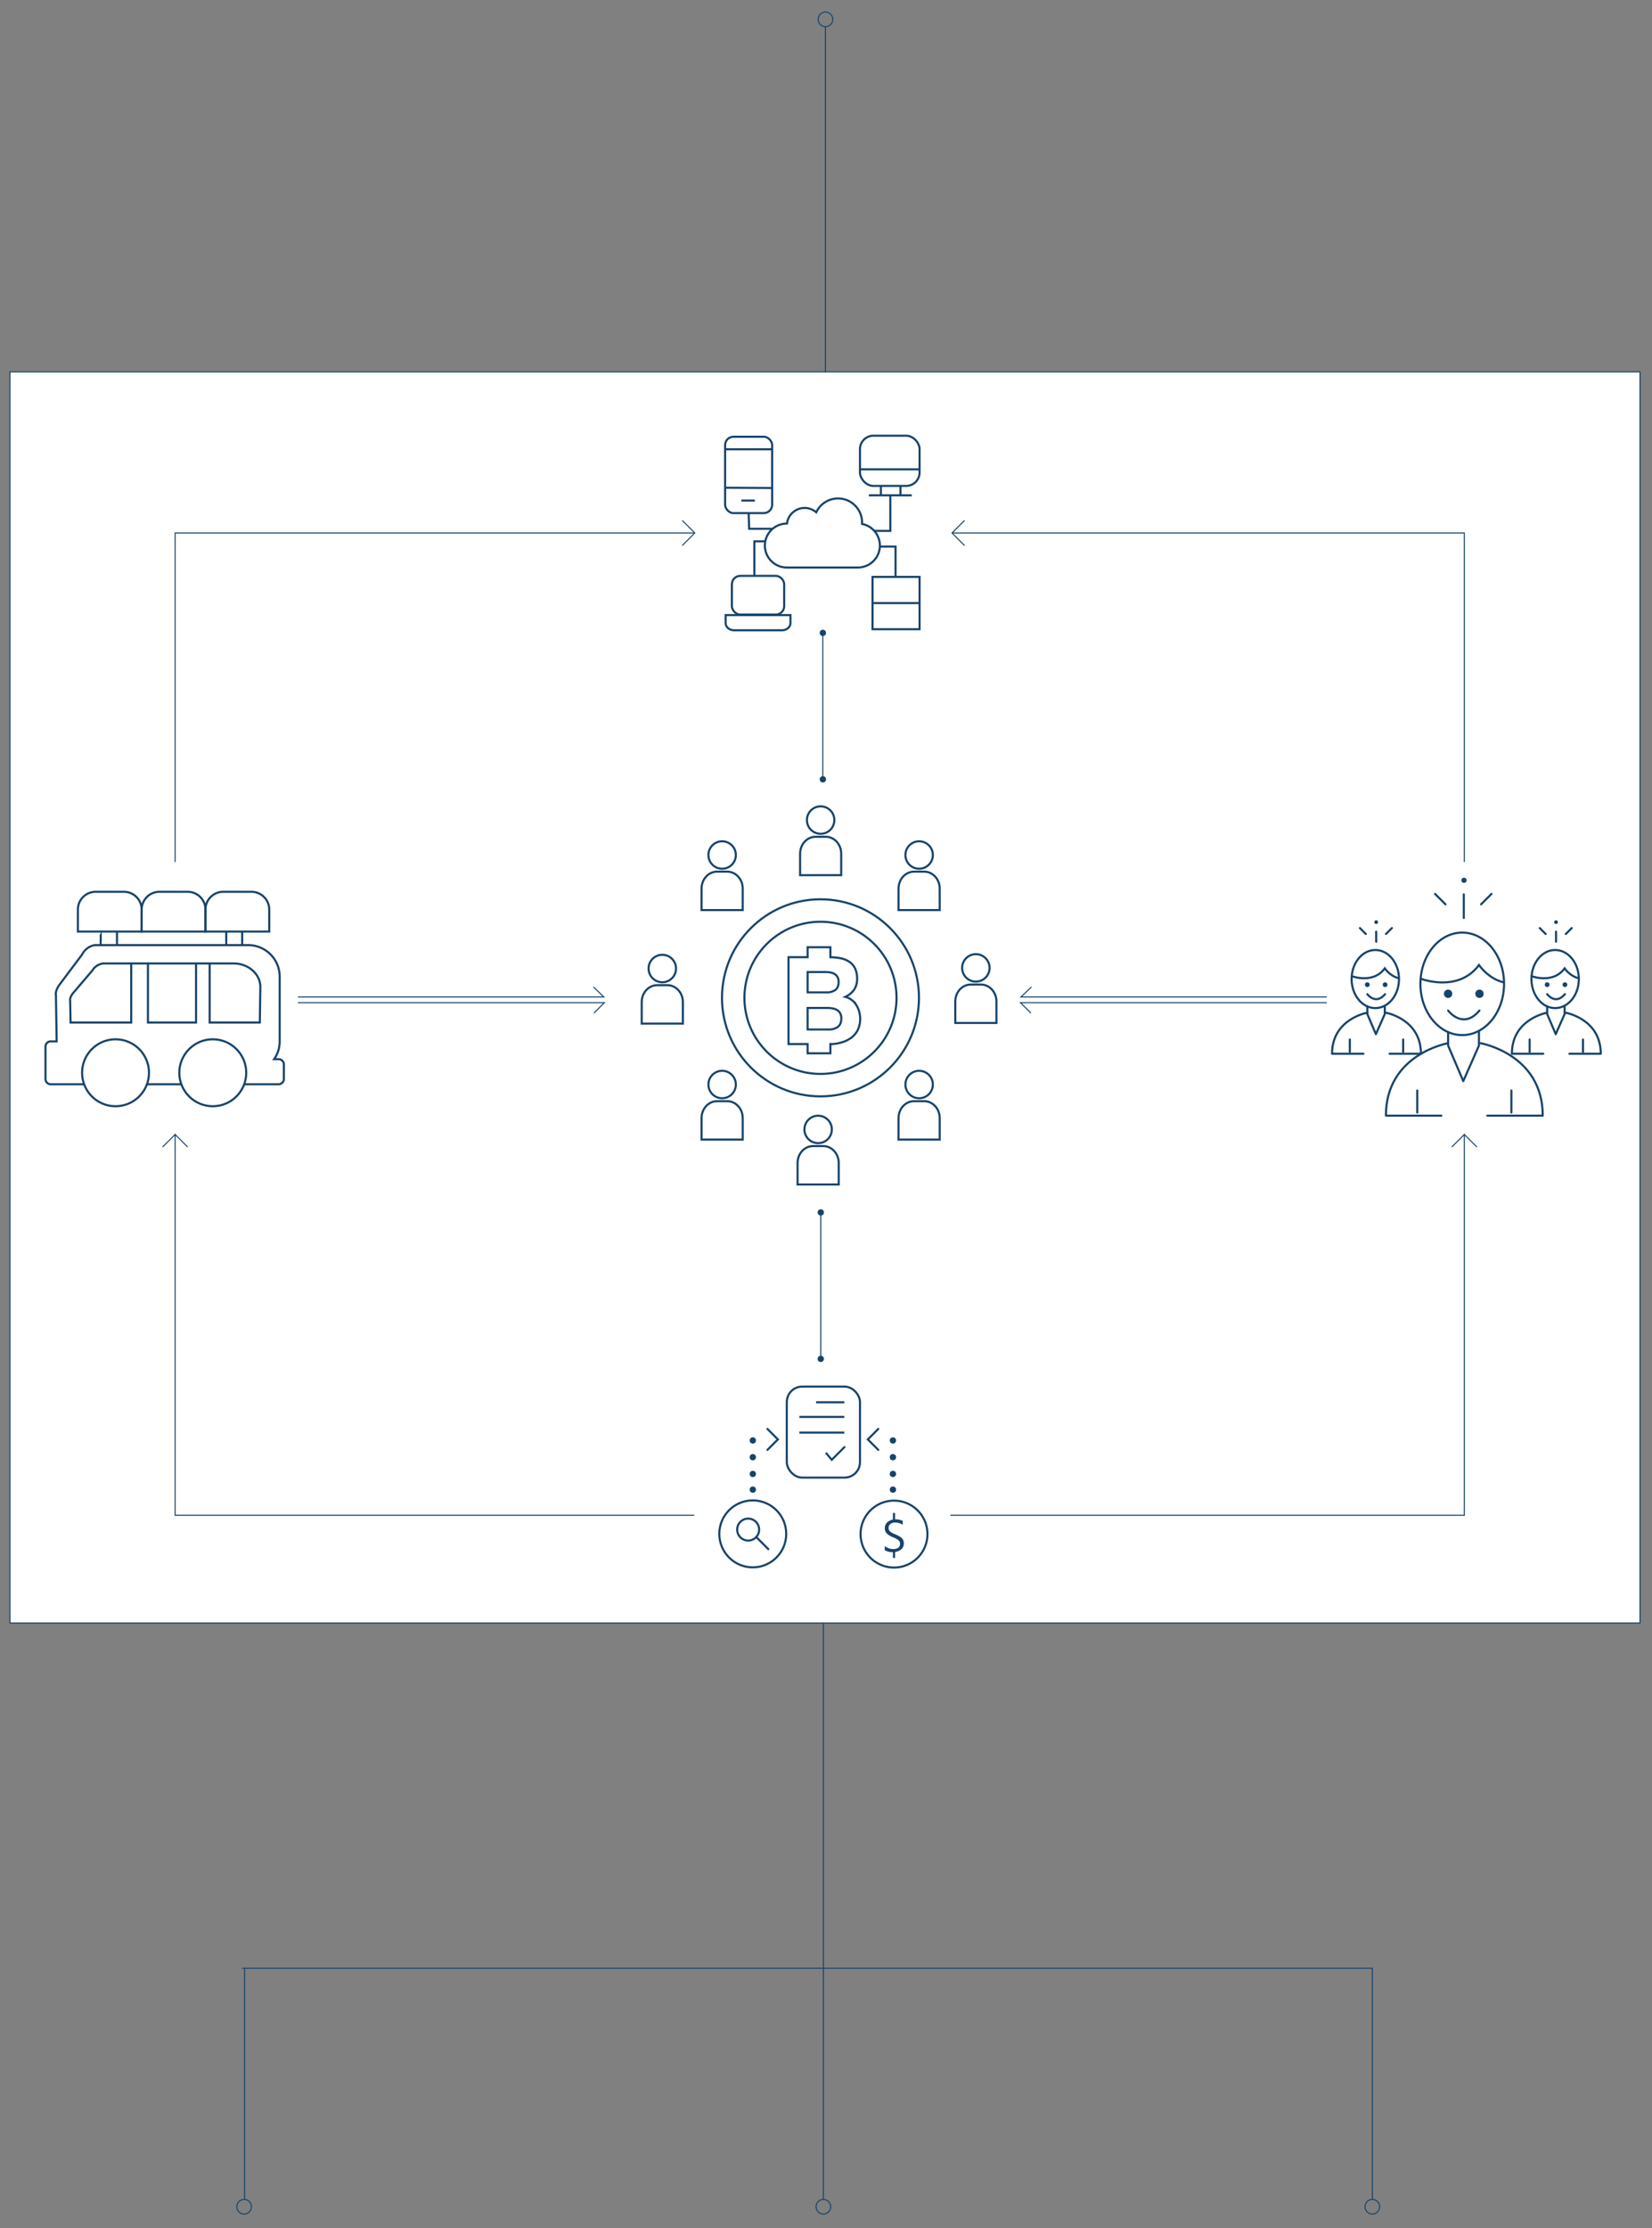 <svg id="레이어_1" data-name="레이어 1" xmlns="http://www.w3.org/2000/svg" viewBox="0 0 1580 2130"><rect x="0" y="0" width="1580" height="2130" fill="#808080" stroke="none"/><defs><style>.cls-1{fill:#fff;}.cls-1,.cls-2,.cls-3,.cls-5,.cls-6,.cls-7{stroke:#16436a;}.cls-1,.cls-2,.cls-3,.cls-5,.cls-7{stroke-miterlimit:10;}.cls-2,.cls-3,.cls-5,.cls-6,.cls-7{fill:none;}.cls-3,.cls-5,.cls-6,.cls-7{stroke-width:2px;}.cls-4{fill:#16436a;}.cls-5,.cls-6{stroke-linecap:round;}.cls-6{stroke-linejoin:round;}.cls-7{stroke-linecap:square;}</style></defs><title>introbg2-07</title><rect class="cls-1" x="9.5" y="355.5" width="1559" height="1196"/><circle class="cls-2" cx="789.5" cy="18.5" r="7"/><line class="cls-1" x1="789.5" y1="25.5" x2="789.5" y2="356"/><line class="cls-1" x1="787.5" y1="1882" x2="787.5" y2="1551.5"/><polyline class="cls-2" points="231.5 1881.5 1312.5 1881.5 1312.5 2102.5"/><line class="cls-2" x1="787.5" y1="1882" x2="787.5" y2="2102.5"/><line class="cls-1" x1="233.98" y1="1882" x2="233.98" y2="2102.5"/><circle class="cls-3" cx="784.72" cy="953.87" r="72.74"/><circle class="cls-3" cx="784.72" cy="953.87" r="94.2"/><path class="cls-3" d="M818.92,960.68a17.54,17.54,0,0,0-10.46-7.74,20.72,20.72,0,0,0,8.44-6.86,18.19,18.19,0,0,0,2.85-10.47,22.24,22.24,0,0,0-1.92-9.77,15.92,15.92,0,0,0-5.41-6.34,23.35,23.35,0,0,0-8.38-3.44,50.41,50.41,0,0,0-9.84-1V905.5H772.4V915H754.14v83.06H772.4v8.85h21.8v-8.85h.19a35.14,35.14,0,0,0,9.87-1.4,29.19,29.19,0,0,0,9.42-4.3,21.19,21.19,0,0,0,6.58-7.5,25.41,25.41,0,0,0-1.34-24.2ZM772.4,929.21h17.1a26.63,26.63,0,0,1,4.71.41,11.65,11.65,0,0,1,4,1.45A7.81,7.81,0,0,1,801,934a9.63,9.63,0,0,1,1.05,4.77q0,5.24-3.14,7.56a13.16,13.16,0,0,1-8,2.33H772.4Zm28.88,52.45a13.85,13.85,0,0,1-8.51,2.47H772.4V963.54h18.89a28,28,0,0,1,5,.44,12.21,12.21,0,0,1,4.25,1.54,8.12,8.12,0,0,1,3,3.08,10.21,10.21,0,0,1,1.11,5C804.61,977.36,803.5,980,801.28,981.66Z"/><circle class="cls-3" cx="933.32" cy="925.25" r="13.12"/><path class="cls-3" d="M953,977.89V957.28c0-8.86-6.64-16.1-14.76-16.1h-9.83c-8.12,0-14.76,7.24-14.76,16.1v20.61Z"/><circle class="cls-3" cx="633.43" cy="925.85" r="13.12"/><path class="cls-3" d="M653.1,978.49V957.87c0-8.85-6.64-16.1-14.76-16.1h-9.83c-8.12,0-14.76,7.25-14.76,16.1v20.62Z"/><circle class="cls-3" cx="784.87" cy="783.95" r="13.12"/><path class="cls-3" d="M804.54,836.59V816c0-8.85-6.64-16.1-14.76-16.1H780c-8.12,0-14.76,7.25-14.76,16.1v20.62Z"/><circle class="cls-3" cx="782.48" cy="1079.67" r="13.12"/><path class="cls-3" d="M802.16,1132.31V1111.7c0-8.86-6.64-16.1-14.76-16.1h-9.84c-8.11,0-14.75,7.24-14.75,16.1v20.61Z"/><circle class="cls-3" cx="690.66" cy="1036.75" r="13.12"/><path class="cls-3" d="M710.34,1089.39v-20.62c0-8.85-6.64-16.1-14.76-16.1h-9.84c-8.11,0-14.75,7.25-14.75,16.1v20.62Z"/><circle class="cls-3" cx="879.07" cy="1036.75" r="13.12"/><path class="cls-3" d="M898.74,1089.39v-20.62c0-8.85-6.64-16.1-14.75-16.1h-9.84c-8.12,0-14.76,7.25-14.76,16.1v20.62Z"/><circle class="cls-3" cx="879.07" cy="817.34" r="13.12"/><path class="cls-3" d="M898.74,870V849.36c0-8.85-6.64-16.1-14.75-16.1h-9.84c-8.12,0-14.76,7.25-14.76,16.1V870Z"/><circle class="cls-3" cx="690.66" cy="817.34" r="13.12"/><path class="cls-3" d="M710.34,870V849.36c0-8.85-6.64-16.1-14.76-16.1h-9.84c-8.11,0-14.75,7.25-14.75,16.1V870Z"/><rect class="cls-3" x="822.5" y="416.5" width="57" height="48" rx="12.85" ry="12.85"/><line class="cls-3" x1="842.5" y1="473.5" x2="842.5" y2="464.5"/><line class="cls-3" x1="861.25" y1="464.5" x2="861.25" y2="473.5"/><line class="cls-3" x1="831" y1="473.5" x2="872" y2="473.5"/><rect class="cls-3" x="693.5" y="417.5" width="45" height="73" rx="8" ry="8"/><line class="cls-3" x1="693.5" y1="429.5" x2="738.5" y2="429.5"/><line class="cls-3" x1="693.5" y1="466.25" x2="738.5" y2="466.5"/><line class="cls-3" x1="709" y1="478.5" x2="722" y2="478.5"/><rect class="cls-3" x="700" y="550.5" width="50" height="37" rx="8" ry="8"/><path class="cls-3" d="M694,588v7.68c0,3.75,3.6,6.82,8,6.82h46c4.4,0,8-3.07,8-6.82V588Z"/><rect class="cls-3" x="834.5" y="551.5" width="45" height="50"/><line class="cls-3" x1="834.5" y1="576.5" x2="879.5" y2="576.5"/><path class="cls-3" d="M820.5,542.5a21,21,0,0,0,4-41.62c0-.45,0-.91,0-1.38a23,23,0,0,0-43.82-9.78,17,17,0,0,0-28,10.79h-.13a21,21,0,0,0,0,42Z"/><polyline class="cls-3" points="851.5 473.5 851.5 507.5 836 507.5"/><polyline class="cls-3" points="716 490.5 716.5 505.5 738.5 505.5"/><polyline class="cls-3" points="721.5 550 721.5 517.5 731.5 517.5"/><polyline class="cls-3" points="856.5 550.5 856.5 522.5 841 522.5"/><line class="cls-3" x1="879.5" y1="448.67" x2="822.5" y2="448.67"/><path class="cls-3" d="M125.5,921.5v56h-58l-.39-20.65c-.85-3.74,3.4-8.22,3.4-8.22l17.85-20.91c3.4-6,10.2-6.72,10.2-6.72H223.5c14,0,25.5,10.08,25.5,22.4l-.5,34.1h-48v-56"/><polyline class="cls-3" points="141.5 921.5 141.5 975.5 141.5 977.5 186.5 977.5 187.5 977.5 187.5 921.5"/><line class="cls-3" x1="140.56" y1="1036.5" x2="173.44" y2="1036.5"/><path class="cls-3" d="M233.56,1036.5h32.87a5.08,5.08,0,0,0,5.07-5.07v-13.86a5.08,5.08,0,0,0-5.07-5.07h-4.25a29.79,29.79,0,0,0,5.32-17v-62a30.09,30.09,0,0,0-30-30H90.5a16.77,16.77,0,0,0-12,9l-21,28s-5,6-4,11l.68,44H48.5a5,5,0,0,0-5,5v30.93a5.08,5.08,0,0,0,5.07,5.07H80.44"/><circle class="cls-3" cx="110.5" cy="1025.5" r="32"/><circle class="cls-3" cx="203.5" cy="1025.5" r="32"/><path class="cls-3" d="M135.5,890.5v-21a17,17,0,0,0-17-17h-27a17,17,0,0,0-17,17v21Z"/><path class="cls-3" d="M196.5,890.5v-21a17,17,0,0,0-17-17h-27a17,17,0,0,0-17,17v21Z"/><path class="cls-3" d="M257.5,890.5v-21a17,17,0,0,0-17-17h-27a17,17,0,0,0-17,17v21Z"/><path class="cls-3" d="M96.25,890.5c.25,0,0,13,0,13"/><line class="cls-3" x1="111.88" y1="890.5" x2="111.88" y2="903.5"/><line class="cls-3" x1="216.38" y1="890.5" x2="216.38" y2="903.5"/><line class="cls-3" x1="231.63" y1="890.5" x2="231.63" y2="903.5"/><ellipse class="cls-3" cx="1398.5" cy="940.5" rx="40" ry="49"/><path class="cls-3" d="M1358.7,935.56s35.8,13.94,55.8-13.06c0,0,9,13.32,24,16.66"/><circle class="cls-4" cx="1385" cy="950" r="4"/><circle class="cls-4" cx="1415" cy="950" r="4"/><path class="cls-5" d="M1385,966s14,19,30,0"/><polyline class="cls-6" points="1385 986.63 1385 999.5 1399.5 1033.5 1414.5 999.5 1414.5 986.5"/><path class="cls-6" d="M1385,997.25s-59.5,10.25-59.5,69.25h53"/><path class="cls-6" d="M1416,997.25s59.5,10.25,59.5,69.25h-53"/><line class="cls-6" x1="1355.5" y1="1042.5" x2="1355.5" y2="1063.5"/><line class="cls-6" x1="1445.5" y1="1042.5" x2="1445.5" y2="1063.5"/><line class="cls-6" x1="1400" y1="855" x2="1400" y2="877.5"/><line class="cls-6" x1="1372.5" y1="854.5" x2="1382.5" y2="864.5"/><line class="cls-6" x1="1426.5" y1="854.5" x2="1416.5" y2="864.5"/><ellipse class="cls-3" cx="1315.37" cy="935.92" rx="22.67" ry="27.77"/><path class="cls-3" d="M1292.81,933.12s20.29,7.9,31.62-7.4c0,0,5.08,7.54,13.59,9.44"/><circle class="cls-4" cx="1307.72" cy="941.3" r="2.27"/><circle class="cls-4" cx="1324.72" cy="941.3" r="2.27"/><path class="cls-5" d="M1307.72,950.37s7.93,10.76,17,0"/><polyline class="cls-6" points="1307.72 962.06 1307.72 969.35 1315.93 988.62 1324.43 969.35 1324.43 961.98"/><path class="cls-6" d="M1307.72,968.08s-33.72,5.8-33.72,39.24h30"/><path class="cls-6" d="M1325.28,968.07s33.72,5.81,33.72,39.25h-30"/><line class="cls-6" x1="1291" y1="993.72" x2="1291" y2="1005.62"/><line class="cls-6" x1="1342" y1="993.72" x2="1342" y2="1005.62"/><line class="cls-6" x1="1316.22" y1="890.58" x2="1316.22" y2="900.22"/><line class="cls-6" x1="1300.63" y1="887.18" x2="1306.3" y2="892.85"/><line class="cls-6" x1="1331.23" y1="887.18" x2="1325.57" y2="892.85"/><circle class="cls-4" cx="1316.22" cy="881.52" r="1.78"/><ellipse class="cls-3" cx="1487.37" cy="935.92" rx="22.67" ry="27.77"/><path class="cls-3" d="M1464.81,933.12s20.29,7.9,31.62-7.4c0,0,5.08,7.54,13.59,9.44"/><circle class="cls-4" cx="1479.72" cy="941.3" r="2.27"/><circle class="cls-4" cx="1496.72" cy="941.3" r="2.27"/><path class="cls-5" d="M1479.72,950.37s7.93,10.76,17,0"/><polyline class="cls-6" points="1479.72 962.06 1479.72 969.35 1487.93 988.62 1496.43 969.35 1496.43 961.98"/><path class="cls-6" d="M1479.72,968.08s-33.72,5.8-33.72,39.24h30"/><path class="cls-6" d="M1497.28,968.07s33.72,5.81,33.72,39.25h-30"/><line class="cls-6" x1="1463" y1="993.72" x2="1463" y2="1005.62"/><line class="cls-6" x1="1514" y1="993.72" x2="1514" y2="1005.62"/><line class="cls-6" x1="1488.22" y1="890.58" x2="1488.22" y2="900.22"/><line class="cls-6" x1="1472.63" y1="887.18" x2="1478.3" y2="892.85"/><line class="cls-6" x1="1503.23" y1="887.18" x2="1497.57" y2="892.85"/><circle class="cls-4" cx="1488.22" cy="881.52" r="1.78"/><rect class="cls-6" x="752.5" y="1325.5" width="70" height="87" rx="14.77" ry="14.77"/><line class="cls-7" x1="806.5" y1="1340.5" x2="781.5" y2="1340.5"/><line class="cls-7" x1="806.5" y1="1354.5" x2="765.5" y2="1354.5"/><line class="cls-7" x1="806.5" y1="1369.5" x2="765.5" y2="1369.5"/><polyline class="cls-7" points="790.5 1389.5 795.5 1395.5 807.5 1383.5"/><circle class="cls-7" cx="855.05" cy="1466.5" r="32"/><circle class="cls-7" cx="719.95" cy="1466.3" r="32"/><circle class="cls-4" cx="854" cy="1377" r="3"/><circle class="cls-4" cx="854" cy="1393" r="3"/><circle class="cls-4" cx="854" cy="1409" r="3"/><circle class="cls-4" cx="854" cy="1424" r="3"/><circle class="cls-4" cx="720" cy="1377" r="3"/><circle class="cls-4" cx="720" cy="1393" r="3"/><circle class="cls-4" cx="720" cy="1409" r="3"/><circle class="cls-4" cx="720" cy="1424" r="3"/><polyline class="cls-5" points="734 1366 744 1376 734 1386"/><polyline class="cls-5" points="840 1366 830 1376 840 1386"/><path class="cls-4" d="M846.18,1477.94a13.42,13.42,0,0,0,7.87,2.88q6.78,0,6.78-5.19a4,4,0,0,0-.57-2.13,6.05,6.05,0,0,0-1.71-1.72,29.4,29.4,0,0,0-4.39-2.22,17.41,17.41,0,0,1-6.17-3.79,7.2,7.2,0,0,1-1.72-5,7.34,7.34,0,0,1,2.92-6,11.5,11.5,0,0,1,7.42-2.35,14.68,14.68,0,0,1,6.76,1.48v3.71a13.13,13.13,0,0,0-7.16-2.17,7,7,0,0,0-4.61,1.42,4.46,4.46,0,0,0-1.74,3.63,4.56,4.56,0,0,0,1.27,3.38,16.17,16.17,0,0,0,5,2.78c3.21,1.35,5.4,2.65,6.57,3.92a6.81,6.81,0,0,1,1.75,4.83,7.31,7.31,0,0,1-3,6.1,12.45,12.45,0,0,1-7.77,2.28,13.9,13.9,0,0,1-7.5-1.94Z"/><rect class="cls-4" x="854.02" y="1446.32" width="2.05" height="8.18"/><rect class="cls-4" x="854.02" y="1481.15" width="2.05" height="8.18"/><circle class="cls-3" cx="715.55" cy="1462.2" r="10.5"/><line class="cls-5" x1="723.26" y1="1469.32" x2="734.84" y2="1480.91"/><circle class="cls-4" cx="787" cy="605" r="3"/><circle class="cls-4" cx="787" cy="745" r="3"/><line class="cls-2" x1="787" y1="605" x2="787" y2="745"/><polyline class="cls-2" points="567.52 943.5 577.5 953 285 953"/><polyline class="cls-2" points="568 968.5 578 958.5 285 958.5"/><polyline class="cls-2" points="986.48 943.5 976.5 953 1269 953"/><polyline class="cls-2" points="986 968.5 976 958.5 1269 958.5"/><polyline class="cls-2" points="167.5 1084 167.5 1448.5 664 1448.5"/><polyline class="cls-2" points="663.5 509.5 167.5 509.5 167.5 824"/><polyline class="cls-2" points="1400.5 1084 1400.5 1448.5 909 1448.5"/><polyline class="cls-2" points="911 509.5 1400.5 509.5 1400.5 824"/><polyline class="cls-2" points="652.5 521.5 664.5 509.5 652.5 497.5"/><polyline class="cls-2" points="922.5 521.5 910.5 509.5 922.5 497.5"/><polyline class="cls-2" points="1388.5 1096.5 1400.5 1084.5 1412.5 1096.5"/><polyline class="cls-2" points="155.5 1096.5 167.5 1084.5 179.5 1096.5"/><circle class="cls-4" cx="785" cy="1159" r="3"/><circle class="cls-4" cx="785" cy="1299" r="3"/><line class="cls-2" x1="785" y1="1159" x2="785" y2="1299"/><circle class="cls-2" cx="787.5" cy="2109.5" r="7"/><circle class="cls-2" cx="1312.5" cy="2109.5" r="7"/><circle class="cls-2" cx="233.5" cy="2109.5" r="7"/><circle class="cls-4" cx="1400.22" cy="841.52" r="2.48"/></svg>
